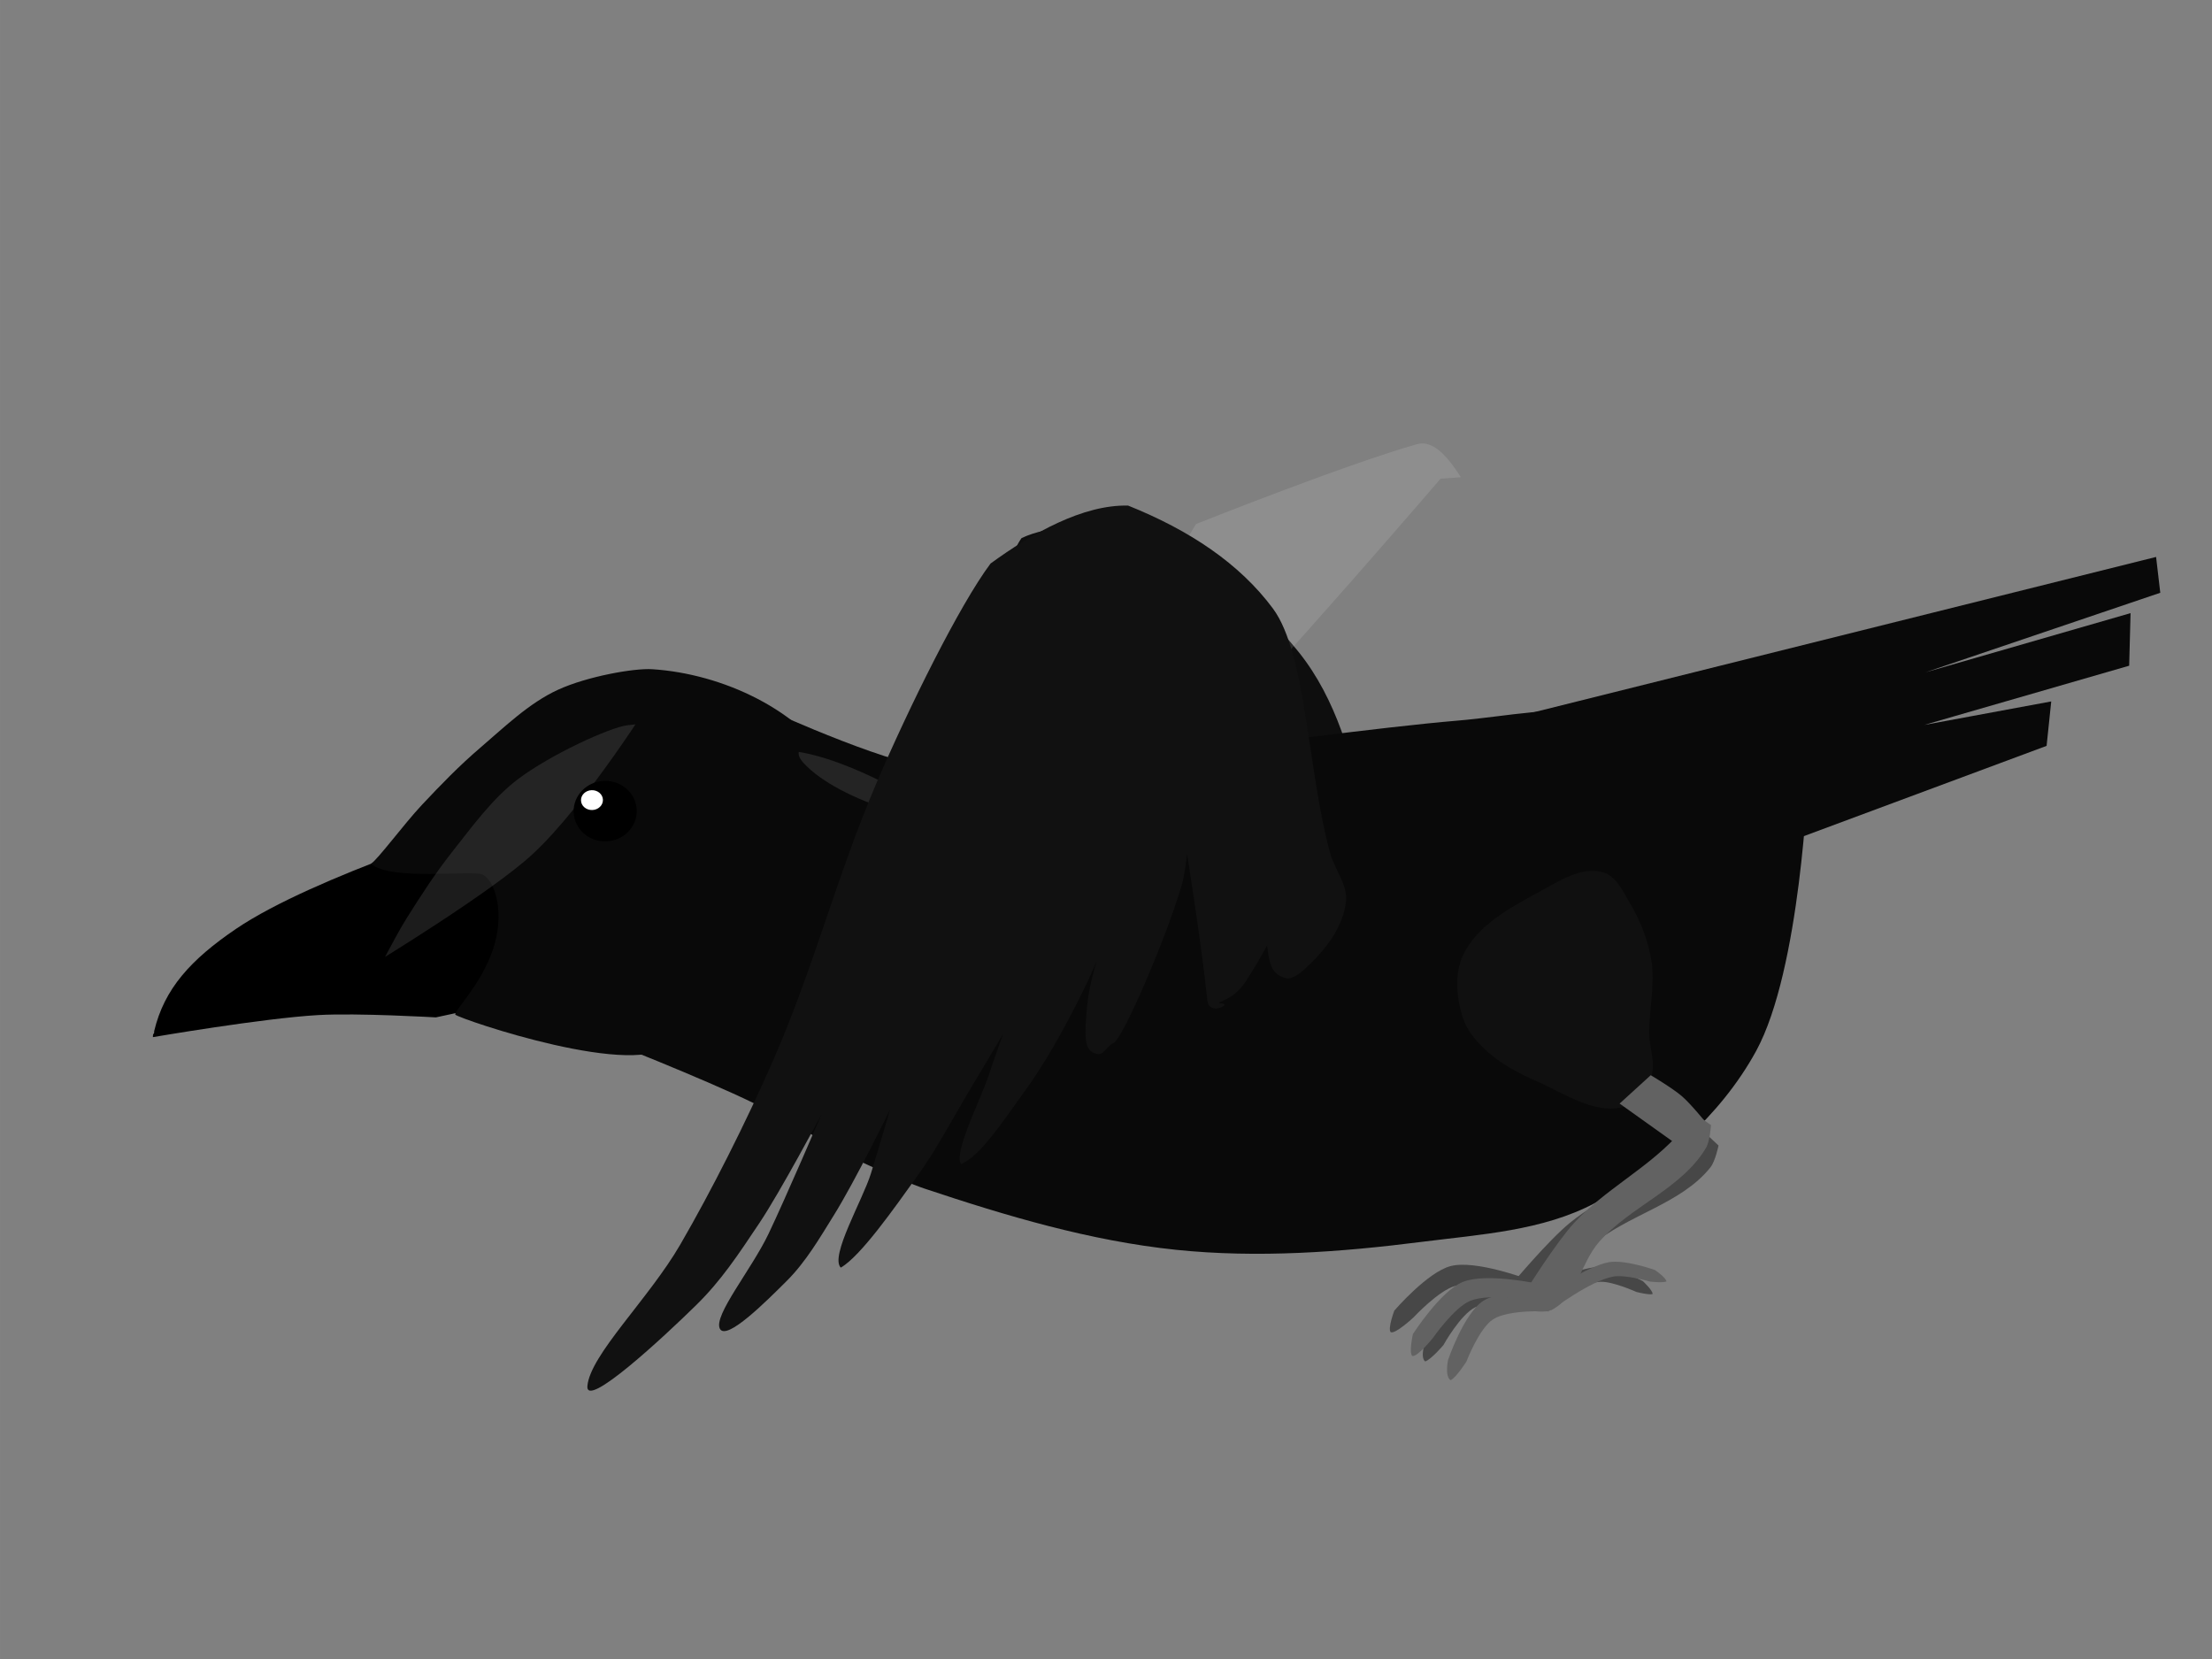 <?xml version="1.0" encoding="UTF-8" standalone="no"?>
<!-- Created with Inkscape (http://www.inkscape.org/) -->

<svg
   width="160"
   height="120"
   viewBox="0 0 42.333 31.75"
   version="1.1"
   id="svg1"
   inkscape:version="1.3.2 (091e20e, 2023-11-25, custom)"
   sodipodi:docname="bird-tst-diveplane-5-svg.svg"
   inkscape:export-filename="..\bird-tst-diveplane-4.png"
   inkscape:export-xdpi="96"
   inkscape:export-ydpi="96"
   xmlns:inkscape="http://www.inkscape.org/namespaces/inkscape"
   xmlns:sodipodi="http://sodipodi.sourceforge.net/DTD/sodipodi-0.dtd"
   xmlns="http://www.w3.org/2000/svg"
   xmlns:svg="http://www.w3.org/2000/svg">
  <rect x="0" y="0" width="42.333" height="31.75" fill="#808080" stroke="none"/>
  <sodipodi:namedview
     id="namedview1"
     pagecolor="#ffffff"
     bordercolor="#000000"
     borderopacity="0.25"
     inkscape:showpageshadow="2"
     inkscape:pageopacity="0.0"
     inkscape:pagecheckerboard="0"
     inkscape:deskcolor="#d1d1d1"
     inkscape:document-units="mm"
     inkscape:zoom="4"
     inkscape:cx="98.75"
     inkscape:cy="50.375"
     inkscape:window-width="1600"
     inkscape:window-height="877"
     inkscape:window-x="-8"
     inkscape:window-y="-8"
     inkscape:window-maximized="1"
     inkscape:current-layer="layer1"
     showguides="false" />
  <defs
     id="defs1">
    <clipPath
       clipPathUnits="userSpaceOnUse"
       id="clipPath39">
      <g
         id="g43"
         inkscape:label="body"
         style="display:inline;fill:#090909;fill-opacity:1"
         transform="rotate(-8.706,32.894,8.3)">
        <path
           style="fill:#090909;fill-opacity:1;stroke-width:0.257"
           d="m 10.637,12.735 c 0,0 1.93,0.832 2.858,1.323 0.636,0.337 1.852,1.111 1.852,1.111 0,0 2.752,-0.688 3.122,-0.953 0.37,-0.265 1.482,-2.328 1.482,-2.328 0,0 0.371,-1.423 0.431,-2.152 0.048,-0.586 -2.895,-1.467 -2.895,-1.467 0,0 -1.371,-1.396 -2.47,-1.656 C 13.877,6.345 13.693,6.386 13.693,6.386 Z"
           id="path40"
           sodipodi:nodetypes="cscscscscc" />
        <path
           style="fill:#090909;fill-opacity:1;stroke-width:0.269"
           d="M 28.386,7.126 40.663,4.48 40.721,5.168 36.183,6.544 40.14,5.539 40.081,6.544 36.125,7.55 38.568,7.179 38.452,8.026 27.571,11.677 Z"
           id="path41"
           sodipodi:nodetypes="ccccccccccc" />
        <path
           style="fill:#090909;fill-opacity:1;stroke-width:0.257"
           d="M 6.326,9.245 C 6.444,9.188 6.986,8.502 7.338,8.151 7.713,7.778 8.062,7.436 8.508,7.079 8.954,6.723 9.459,6.279 10.019,6.03 c 0.709,-0.316 1.922,-0.568 2.266,-0.534 1.334,0.129 2.359,1.068 3.009,2.239 0.33,0.594 0.162,1.393 -0.053,2.037 -0.26,0.78 -0.825,1.452 -1.429,2.011 C 13.284,12.272 12.652,12.675 11.953,12.848 10.993,13.087 7.813,12.189 7.736,12.104 7.723,12.022 8.36,11.623 8.608,10.961 8.855,10.3 8.71,9.662 8.457,9.522 8.275,9.422 6.699,9.594 6.326,9.245 Z"
           id="path42"
           sodipodi:nodetypes="cazassssccssc" />
        <path
           style="display:inline;fill:#090909;fill-opacity:1;stroke-width:0.257"
           d="m 15.268,15.123 c 0,0 0.953,0.495 1.455,0.681 1.545,0.572 3.13,1.1 4.763,1.323 1.556,0.212 3.147,0.148 4.71,0 1.126,-0.106 2.318,-0.137 3.334,-0.635 1.268,-0.622 2.457,-1.589 3.175,-2.805 0.905,-1.533 1.164,-5.212 1.164,-5.212 0,0 -1.202,-0.216 -1.773,-0.423 C 31.855,7.965 31.64,7.816 31.408,7.708 30.964,7.502 30.539,7.221 30.058,7.126 29.124,6.942 29.167,3.594 28.215,3.644 26.766,3.719 23.755,4.185 23.755,4.185 l -3.751,3.894 z"
           id="path43"
           sodipodi:nodetypes="cssssscssssccc" />
      </g>
    </clipPath>
  </defs>
  <g
     inkscape:label="Layer 1"
     inkscape:groupmode="layer"
     id="layer1"
     transform="rotate(-1.449,20.861,14.292)">
    <g
       id="g25"
       inkscape:label="beak"
       transform="rotate(-0.402,995.333,-89.867)"
       inkscape:transform-center-x="15.585247"
       inkscape:transform-center-y="1.647865">
      <path
         style="display:inline;fill:#000000;fill-opacity:1;stroke-width:0.344"
         d="m 2.048,12.427 c 0,0 2.119,-0.294 3.175,-0.32 0.754,-0.019 2.251,0.117 2.251,0.117 l 0.555,-0.101 0.526,-0.87 c 0,0 -0.482,0.008 -0.557,-4.09e-4 -1.256,-0.145 -2.634,-0.134 -3.913,0.181 -0.712,0.176 -1.836,0.662 -2.027,0.937 -0.007,0.01 -0.009,0.057 -0.009,0.057 z"
         id="path25"
         sodipodi:nodetypes="cscccsascc"
         inkscape:label="bot"
         inkscape:transform-center-x="2.1579965"
         inkscape:transform-center-y="1.3832806" />
      <path
         style="display:inline;fill:#000000;stroke-width:0.257"
         d="m 8.759,8.476 c 0,0 -3.53,0.967 -5.054,1.932 -0.883,0.559 -1.409,1.1 -1.628,1.906 -0.005,0.018 0.009,0.054 0.009,0.054 0,0 1.524,-0.56 2.417,-0.666 1.297,-0.155 4.224,-0.442 4.224,-0.442 L 9.007,10.784 9.286,9.843 Z"
         id="path1"
         sodipodi:nodetypes="csacscccc"
         inkscape:label="top" />
    </g>
    <g
       id="g17"
       inkscape:label="legR"
       inkscape:transform-center-x="-1.1354351"
       inkscape:transform-center-y="3.262017"
       transform="matrix(0.874,-0.159,0.159,0.874,0.678,13.193)"
       style="fill:#474747;fill-opacity:1">
      <g
         id="g3"
         inkscape:label="thighPartR">
        <path
           style="fill:#474747;fill-opacity:1;stroke-width:0.265"
           d="m 28.621,14.147 c 0.295,0.322 0.678,0.558 1.063,0.763 0.573,0.306 1.19,0.812 1.826,0.681 0.283,-0.058 0.509,-0.335 0.627,-0.6 0.126,-0.282 0.007,-0.618 0.027,-0.927 0.035,-0.529 0.211,-1.053 0.164,-1.581 -0.038,-0.424 -0.166,-0.845 -0.354,-1.227 -0.135,-0.274 -0.259,-0.63 -0.545,-0.736 -0.455,-0.168 -0.975,0.128 -1.417,0.327 -0.641,0.289 -1.37,0.615 -1.717,1.227 -0.22,0.389 -0.209,0.9 -0.109,1.336 0.064,0.278 0.244,0.526 0.436,0.736 z"
           id="path12"
           sodipodi:nodetypes="ssssssssssss" />
        <path
           style="fill:#474747;fill-opacity:1;stroke-width:0.265"
           d="m 32.13,14.957 c 0,0 0.446,0.31 0.636,0.501 0.184,0.185 0.482,0.617 0.482,0.617 v 0.385 l -0.559,0.116 -1.272,-1.06 z"
           id="path13"
           sodipodi:nodetypes="csccccc" />
      </g>
      <g
         id="g4"
         inkscape:label="legPartR"
         inkscape:transform-center-x="1.8702627"
         inkscape:transform-center-y="2.6540613"
         transform="rotate(-15.707,33.016,16.318)">
        <path
           style="fill:#474747;fill-opacity:1;stroke-width:0.265"
           d="m 33.426,16.19 0.151,0.426 c 0,0 -0.218,0.268 -0.37,0.336 -0.934,0.416 -2.057,0.079 -3.053,0.313 -0.594,0.139 -1.091,0.7 -1.692,0.595 -0.148,-0.026 -0.368,-0.245 -0.368,-0.245 l 0.196,-0.421 c 0,0 1.094,-0.455 1.671,-0.576 0.929,-0.194 1.906,-0.045 2.837,-0.228 0.216,-0.042 0.628,-0.2 0.628,-0.2 z"
           id="path14"
           sodipodi:nodetypes="ccsssccssc"
           inkscape:transform-center-x="1.5229053"
           inkscape:transform-center-y="1.1990311" />
        <path
           style="fill:#474747;fill-opacity:1;stroke-width:0.304"
           d="m 28.674,17.579 c 0,0 -0.792,-0.706 -1.284,-0.732 -0.494,-0.026 -1.359,0.595 -1.359,0.595 0,0 -0.267,0.245 -0.208,0.386 0.127,0.026 0.51,-0.13 0.51,-0.13 0,0 0.638,-0.423 0.996,-0.407 0.402,0.018 1.073,0.557 1.073,0.557 z"
           id="path15"
           sodipodi:nodetypes="cscccscc"
           inkscape:transform-center-x="4.1392626"
           inkscape:transform-center-y="3.16312" />
        <path
           style="fill:#474747;fill-opacity:1;stroke-width:0.316"
           d="m 28.585,17.259 c 0,0 -0.786,-0.874 -1.325,-1 -0.503,-0.117 -1.521,0.291 -1.521,0.291 0,0 -0.308,0.276 -0.284,0.376 0.066,0.09 0.589,-0.057 0.589,-0.057 0,0 0.746,-0.267 1.112,-0.184 0.441,0.101 1.111,0.781 1.111,0.781 z"
           id="path16"
           inkscape:transform-center-x="4.5526801"
           inkscape:transform-center-y="2.6964494"
           sodipodi:nodetypes="cscccscc" />
        <path
           style="fill:#474747;fill-opacity:1;stroke-width:0.317"
           d="m 28.689,17.53 c 0,0 0.959,0.013 1.38,0.211 0.324,0.152 0.714,0.716 0.714,0.716 0,0 0.099,0.275 0.058,0.342 -0.073,-0.006 -0.29,-0.201 -0.29,-0.201 0,0 -0.342,-0.435 -0.583,-0.549 -0.457,-0.214 -1.503,-0.185 -1.503,-0.185 z"
           id="path17"
           sodipodi:nodetypes="cscccscc"
           inkscape:transform-center-x="1.9602653"
           inkscape:transform-center-y="2.4875239" />
      </g>
    </g>
    <g
       id="g34"
       inkscape:label="wingR"
       transform="matrix(0.866,-0.163,0.108,1.139,2.586,10.777)"
       style="display:none;fill:#070707;fill-opacity:1"
       inkscape:transform-center-x="-4.4525575"
       inkscape:transform-center-y="-3.8490243">
      <path
         style="fill:#070707;fill-opacity:1;stroke-width:0.258"
         d="M 19.144,9.3 20.358,6.759 21.522,5.108 23.639,4.415 c 0,0 2.41,-0.557 3.598,-0.906 1.123,-0.329 2.198,-0.836 3.333,-1.119 0.617,-0.154 1.46,-0.471 1.878,-0.312 0.127,0.048 -0.069,0.29 -0.166,0.388 -0.375,0.379 -0.933,0.429 -1.447,0.616 -0.799,0.29 -1.632,0.467 -2.434,0.746 -0.875,0.304 -2.592,1.012 -2.592,1.012 L 22.898,5.854 22.316,6.812 21.424,8.059 c 0,0 -1.019,1.086 -1.529,1.263 -0.253,0.088 -0.75,-0.021 -0.75,-0.021 z"
         id="path28"
         sodipodi:nodetypes="ccccsasassccccsc" />
      <path
         style="fill:#070707;fill-opacity:1;stroke-width:0.265"
         d="M 18.753,9.104 C 18.292,7.884 20.736,4.535 20.736,4.535 c 0,0 0.13,-0.199 0.217,-0.274 0.155,-0.132 0.344,-0.216 0.53,-0.295 1.473,-0.628 3.073,-0.83 4.578,-1.4 7.627,-2.888 12.677,-3.124 -1.366,1.655 -0.618,0.21 -1.241,0.405 -1.854,0.631 -0.459,0.17 -0.971,0.243 -1.363,0.545 -0.568,0.438 -1.308,1.744 -1.308,1.744 l -0.872,2.181 c 0,0 -0.473,-0.028 -0.545,-0.218 z"
         id="path29"
         sodipodi:nodetypes="scssssssccs" />
      <path
         style="display:inline;fill:#070707;fill-opacity:1;stroke-width:0.256"
         d="m 22.001,6.452 6.03,-1.656 2.74,-0.898 1.476,-0.475 c 0,0 0.225,-0.254 0.158,-0.37 -0.146,-0.253 -0.843,-0.053 -0.843,-0.053 l -9.184,2.746 z"
         id="path30"
         sodipodi:nodetypes="ccccsccc" />
      <path
         style="display:inline;fill:#070707;fill-opacity:1;stroke-width:0.265"
         d="m 22.024,6.923 2.344,-0.491 2.603,-0.597 c 0,0 1.281,-0.286 1.979,-0.434 0.559,-0.118 1.306,-0.338 1.637,-0.524 0.331,-0.186 0.299,-0.18 0.42,-0.361 0.133,-0.199 -1.497,0.104 -2.238,0.221 -0.509,0.081 -0.957,0.249 -1.511,0.331 -0.888,0.132 -2.671,0.327 -2.671,0.327 l -2.29,0.654 z"
         id="path31"
         sodipodi:nodetypes="cccscsasccc" />
      <path
         style="fill:#070707;fill-opacity:1;stroke-width:0.214"
         d="m 21.28,7.335 c 0,0 2.709,-0.521 2.874,-0.507 0.165,0.013 1.798,0.228 2.182,-0.34 0.078,-0.115 -0.023,-0.315 -0.135,-0.387 -0.587,-0.378 -2.051,0.257 -2.051,0.257 l -2.197,0.01 z"
         id="path32"
         inkscape:transform-center-x="-2.729372"
         inkscape:transform-center-y="-0.28121565"
         sodipodi:nodetypes="csssccc" />
      <path
         style="fill:#070707;fill-opacity:1;stroke-width:0.234"
         d="m 21.116,7.885 c 0,0 1.962,-0.146 2.949,-0.228 0.389,-0.032 0.64,-0.034 0.921,-0.17 0.157,-0.076 0.282,-0.293 0.178,-0.383 C 24.906,6.882 23.499,6.641 23.499,6.641 l -0.92,0.426 -1.04,0.195 z"
         id="path33"
         inkscape:transform-center-x="-2.0796109"
         inkscape:transform-center-y="0.043157894"
         sodipodi:nodetypes="cssscccc" />
      <path
         style="fill:#070707;fill-opacity:1;stroke-width:0.248"
         d="m 20.641,8.474 1.337,-0.154 c 0,0 1.151,0.189 1.633,-0.078 0.147,-0.081 0.367,-0.258 0.3,-0.418 C 23.774,7.496 23.329,7.782 22.89,7.723 22.45,7.664 20.779,7.856 20.779,7.856 Z"
         id="path34"
         sodipodi:nodetypes="ccssscc" />
    </g>
    <path
       style="fill:#0e0e0e;fill-opacity:1;stroke-width:0.29"
       d="m 26.086,15.745 c -0.215,-1.089 -0.483,-2.235 -1.183,-3.159 -0.766,-1.01 -1.868,-1.967 -3.122,-2.37 -0.675,-0.217 -1.61,-0.182 -2.129,0.05 -0.331,0.438 -0.653,1.698 -0.888,2.573 -0.298,1.113 -0.345,2.281 -0.658,3.391 -0.203,0.721 -0.494,1.504 -0.788,2.111 -0.294,0.607 -0.986,1.117 -0.928,1.534 0.045,0.318 0.975,-0.333 1.36,-0.632 0.292,-0.227 0.459,-0.502 0.674,-0.846 0.215,-0.344 0.576,-1.222 0.576,-1.222 0,0 -0.265,0.994 -0.405,1.41 -0.14,0.417 -0.563,0.883 -0.419,1.091 0.138,0.201 0.607,-0.177 0.837,-0.361 0.228,-0.181 0.354,-0.447 0.49,-0.693 0.213,-0.385 0.5,-1.211 0.5,-1.211 0,0 -0.043,0.47 -0.081,0.797 -0.037,0.326 -0.349,0.957 -0.147,1.161 0.26,-0.068 0.61,-0.591 0.83,-0.9 0.22,-0.309 0.325,-0.591 0.497,-0.931 0.171,-0.34 0.34,-0.666 0.34,-0.666 0,0 -0.048,0.251 -0.085,0.519 -0.037,0.267 -0.278,0.908 -0.124,1.088 0.26,-0.031 0.466,-0.38 0.688,-0.687 0.222,-0.308 0.4,-0.676 0.575,-1.169 0.175,-0.492 0.169,-0.8 0.169,-0.8 0,0 -0.125,0.589 -0.068,1.019 0.057,0.43 0.098,0.599 0.257,0.698 0.159,0.099 0.125,-0.019 0.26,-0.055 0.123,-0.033 0.373,-0.364 0.48,-0.588 0.263,-0.553 0.354,-1.784 0.354,-1.784 0,0 -0.405,1.405 -0.185,2.079 0.076,0.233 0.221,0.565 0.49,0.588 0.294,0.024 0.485,-0.317 0.621,-0.547 0.33,-0.56 0.524,-1.249 0.384,-1.881 -0.057,-0.257 -0.473,-0.67 -0.473,-0.67 0,0 0.106,1.546 0.244,1.99 0.139,0.444 0.206,0.573 0.441,0.693 0.067,0.035 0.165,0.006 0.226,-0.034 0.25,-0.166 0.348,-0.476 0.415,-0.75 0.067,-0.271 0.031,-0.562 -0.024,-0.838 z"
       id="path59"
       sodipodi:nodetypes="aascsazsazczsaacsczzczcszczzsacsassccsaaaa"
       inkscape:label="wingR3"
       inkscape:transform-center-x="3.9426877"
       inkscape:transform-center-y="-0.56718943" />
    <g
       id="g54"
       inkscape:label="wingR2"
       transform="matrix(0.882,-0.091,-0.03,1.109,3.876,10.03)"
       style="display:none;opacity:1;fill:#070707;fill-opacity:1"
       inkscape:transform-center-x="-5.4406444"
       inkscape:transform-center-y="-4.983342">
      <path
         style="fill:#070707;fill-opacity:1;stroke-width:0.317"
         d="m 18.898,9.049 c 0,0 -0.019,0.327 0.185,0.331 0.65,0.01 1.734,-0.477 2.012,-0.679 0.278,-0.202 1.748,-1.004 2.053,-1.324 0.023,-0.025 0.229,-0.075 0.229,-0.075 0.182,0.164 0.671,0.575 0.927,0.826 0.255,0.25 0.295,0.45 0.542,0.608 0.035,0.022 0.086,0.054 0.123,0.042 0.288,-0.094 0.219,-0.458 0.227,-0.708 0.01,-0.315 -0.115,-0.641 -0.225,-0.959 C 24.852,6.767 24.705,6.424 24.505,6.095 24.331,5.808 24.181,5.532 23.871,5.266 23.654,5.081 23.466,4.854 23.18,4.736 22.816,4.586 22.342,4.457 22.002,4.565 21.385,4.76 21.031,5.861 21.031,5.861 Z"
         id="path50"
         sodipodi:nodetypes="cscsszaaaaassscc" />
      <path
         style="display:none;fill:#070707;fill-opacity:1;stroke-width:0.258"
         d="M 19.144,9.3 20.358,6.759 21.522,5.108 23.639,4.415 c 0,0 2.41,-0.557 3.598,-0.906 1.123,-0.329 2.198,-0.836 3.333,-1.119 0.617,-0.154 1.46,-0.471 1.878,-0.312 0.127,0.048 -0.069,0.29 -0.166,0.388 -0.375,0.379 -0.933,0.429 -1.447,0.616 -0.799,0.29 -1.632,0.467 -2.434,0.746 -0.875,0.304 -2.592,1.012 -2.592,1.012 L 22.898,5.854 22.316,6.812 21.424,8.059 c 0,0 -1.019,1.086 -1.529,1.263 -0.253,0.088 -0.75,-0.021 -0.75,-0.021 z"
         id="path51"
         sodipodi:nodetypes="ccccsasassccccsc" />
      <path
         style="display:inline;fill:#070707;fill-opacity:1;stroke-width:0.202"
         d="m 18.701,9.133 c -0.197,-0.939 1.116,-2.661 1.886,-3.931 0.099,-0.163 0.224,-0.315 0.348,-0.468 0.273,-0.337 0.461,-0.747 0.868,-0.986 0.276,-0.163 0.534,-0.259 0.97,-0.249 0.446,0.01 1.508,0.46 1.945,0.952 1.086,1.219 1.689,3.955 1.234,4.44 -0.337,0.359 -1.243,-2.921 -2.608,-3.917 -0.262,-0.191 -0.799,-0.372 -0.993,-0.338 -0.105,0.074 -0.714,0.992 -0.714,0.992 0,0 -0.824,1.308 -1.21,1.856 -0.386,0.549 -1.344,1.789 -1.344,1.789 0,0 -0.351,0.006 -0.381,-0.14 z"
         id="path52"
         sodipodi:nodetypes="ssaasasaccscs"
         inkscape:transform-center-x="-2.7427444"
         inkscape:transform-center-y="-3.4000569" />
      <path
         style="display:inline;fill:#070707;fill-opacity:1;stroke-width:0.225"
         d="M 18.743,8.916 C 18.505,7.896 19.997,6.146 20.87,4.842 20.981,4.675 21.124,4.52 21.265,4.366 21.575,4.025 21.786,3.599 22.252,3.372 22.568,3.218 22.863,3.133 23.366,3.175 c 0.513,0.043 1.74,0.601 2.249,1.159 1.262,1.383 1.987,4.357 1.468,4.844 C 26.698,9.539 25.62,5.961 24.039,4.796 23.735,4.572 23.115,4.34 22.892,4.362 c -0.12,0.072 -0.811,1.011 -0.811,1.011 0,0 -0.933,1.341 -1.371,1.901 -0.438,0.56 -1.527,1.819 -1.527,1.819 0,0 -0.403,-0.018 -0.44,-0.177 z"
         id="path53"
         sodipodi:nodetypes="ssaasasaccscs"
         inkscape:transform-center-x="-3.0229399"
         inkscape:transform-center-y="-3.5144861" />
      <path
         style="display:inline;fill:#070707;fill-opacity:1;stroke-width:0.265"
         d="M 18.753,9.104 C 18.292,7.884 19.715,5.823 20.496,4.283 20.596,4.086 20.735,3.904 20.871,3.722 21.171,3.321 21.341,2.817 21.843,2.554 22.183,2.375 22.512,2.279 23.105,2.338 c 0.606,0.06 2.137,0.745 2.831,1.418 1.722,1.669 3.105,5.225 2.588,5.797 C 28.142,9.977 26.238,5.695 24.183,4.28 23.788,4.009 23.024,3.722 22.768,3.745 22.64,3.829 22.005,4.936 22.005,4.936 c 0,0 -0.845,1.583 -1.255,2.243 -0.41,0.66 -1.452,2.143 -1.452,2.143 0,0 -0.473,-0.028 -0.545,-0.218 z"
         id="path54"
         sodipodi:nodetypes="ssaasasaccscs" />
    </g>
    <g
       id="g18"
       inkscape:label="body"
       style="display:inline;fill:#090909;fill-opacity:1"
       transform="rotate(-0.402,995.333,-89.867)"
       inkscape:transform-center-x="-2.0656873"
       inkscape:transform-center-y="1.3190739">
      <path
         style="fill:#090909;fill-opacity:1;stroke-width:0.257"
         d="m 10.637,12.735 c 0,0 1.93,0.832 2.858,1.323 0.636,0.337 1.852,1.111 1.852,1.111 0,0 2.752,-0.688 3.122,-0.953 0.37,-0.265 1.482,-2.328 1.482,-2.328 L 20.427,9.878 20.321,7.973 c 0,0 -2.281,0.014 -3.381,-0.246 -1.14,-0.269 -3.247,-1.341 -3.247,-1.341 z"
         id="path3"
         sodipodi:nodetypes="cscscccscc" />
      <path
         style="fill:#090909;fill-opacity:1;stroke-width:0.269"
         d="M 28.386,7.126 40.663,4.48 40.721,5.168 36.183,6.544 40.14,5.539 40.081,6.544 36.125,7.55 38.568,7.179 38.452,8.026 27.571,11.677 Z"
         id="path5" />
      <path
         style="fill:#090909;fill-opacity:1;stroke-width:0.257"
         d="M 6.326,9.245 C 6.444,9.188 6.986,8.502 7.338,8.151 7.713,7.778 8.062,7.436 8.508,7.079 8.954,6.723 9.453,6.265 10.019,6.03 c 0.566,-0.236 1.465,-0.366 1.809,-0.332 1.334,0.129 2.816,0.866 3.466,2.037 0.33,0.594 0.162,1.393 -0.053,2.037 -0.26,0.78 -0.825,1.452 -1.429,2.011 C 13.284,12.272 12.652,12.675 11.953,12.848 11.387,13.578 7.923,12.268 7.846,12.183 7.833,12.102 8.36,11.623 8.608,10.961 8.855,10.3 8.71,9.662 8.457,9.522 8.275,9.422 6.699,9.594 6.326,9.245 Z"
         id="path2"
         sodipodi:nodetypes="cazassssccssc" />
      <path
         style="display:inline;fill:#090909;fill-opacity:1;stroke-width:0.257"
         d="m 15.268,15.123 c 0,0 0.953,0.495 1.455,0.681 1.545,0.572 3.13,1.1 4.763,1.323 1.556,0.212 3.147,0.148 4.71,0 1.126,-0.106 2.318,-0.137 3.334,-0.635 1.268,-0.622 2.457,-1.589 3.175,-2.805 0.905,-1.533 1.164,-5.212 1.164,-5.212 0,0 -1.202,-0.216 -1.773,-0.423 -0.241,-0.088 -0.455,-0.236 -0.688,-0.344 -0.444,-0.207 -0.869,-0.487 -1.349,-0.582 -0.935,-0.184 -1.906,0.004 -2.858,0.053 -1.45,0.075 -4.339,0.37 -4.339,0.37 l -2.858,0.529 z"
         id="path4"
         sodipodi:nodetypes="cssssscssssccc" />
    </g>
    <g
       id="g11"
       inkscape:label="legL"
       inkscape:transform-center-x="-0.31476625"
       inkscape:transform-center-y="3.3340737"
       transform="matrix(0.816,-0.352,0.352,0.816,0.846,18.887)"
       style="display:inline">
      <g
         id="g1"
         inkscape:label="thighPartL"
         inkscape:transform-center-x="-2.0881025"
         inkscape:transform-center-y="0.91004361"
         transform="rotate(15.599,29.38,11.392)">
        <path
           style="fill:#101010;fill-opacity:1;stroke-width:0.265"
           d="m 28.396,14.03 c 0.266,0.346 0.628,0.614 0.994,0.851 0.545,0.354 1.116,0.911 1.761,0.835 0.287,-0.034 0.536,-0.291 0.676,-0.544 0.149,-0.271 0.06,-0.616 0.106,-0.921 0.08,-0.524 0.3,-1.031 0.298,-1.561 -0.002,-0.426 -0.093,-0.856 -0.248,-1.252 -0.111,-0.284 -0.204,-0.65 -0.48,-0.78 -0.439,-0.206 -0.983,0.044 -1.44,0.205 -0.664,0.233 -1.418,0.495 -1.816,1.075 -0.253,0.368 -0.286,0.879 -0.223,1.321 0.04,0.282 0.198,0.545 0.372,0.771 z"
           id="path6"
           sodipodi:nodetypes="ssssssssssss"
           inkscape:transform-center-x="-1.644676"
           inkscape:transform-center-y="0.34274208" />
        <path
           style="fill:#626262;fill-opacity:1;stroke-width:0.265"
           d="m 31.823,15.137 c 0,0 0.417,0.347 0.591,0.554 0.168,0.2 0.427,0.656 0.427,0.656 l -0.033,0.384 -0.567,0.067 -1.177,-1.165 z"
           id="path7"
           sodipodi:nodetypes="csccccc"
           inkscape:transform-center-x="-4.5138633"
           inkscape:transform-center-y="0.64939044" />
      </g>
      <g
         id="g2"
         inkscape:label="legPartL"
         inkscape:transform-center-x="1.415509"
         inkscape:transform-center-y="2.953189"
         transform="rotate(-12.8,34.025,23.236)">
        <path
           style="fill:#626262;fill-opacity:1;stroke-width:0.265"
           d="m 32.725,16.325 0.136,0.431 c 0,0 -0.228,0.26 -0.382,0.322 -0.949,0.382 -2.058,0.005 -3.062,0.202 -0.599,0.118 -1.115,0.66 -1.713,0.534 -0.147,-0.031 -0.359,-0.259 -0.359,-0.259 l 0.211,-0.413 c 0,0 1.11,-0.415 1.69,-0.515 0.935,-0.16 1.906,0.024 2.843,-0.125 0.217,-0.035 0.635,-0.177 0.635,-0.177 z"
           id="path8"
           sodipodi:nodetypes="ccsssccssc"
           inkscape:transform-center-x="1.0899195"
           inkscape:transform-center-y="1.7153149" />
        <path
           style="fill:#626262;fill-opacity:1;stroke-width:0.304"
           d="m 27.925,17.542 c 0,0 -0.766,-0.734 -1.257,-0.777 -0.493,-0.044 -1.38,0.546 -1.38,0.546 0,0 -0.276,0.235 -0.222,0.379 0.126,0.031 0.515,-0.111 0.515,-0.111 0,0 0.653,-0.4 1.01,-0.37 0.401,0.033 1.052,0.595 1.052,0.595 z"
           id="path9"
           sodipodi:nodetypes="cscccscc"
           inkscape:transform-center-x="2.9080507"
           inkscape:transform-center-y="4.4400712" />
        <path
           style="fill:#626262;fill-opacity:1;stroke-width:0.316"
           d="m 27.848,17.219 c 0,0 -0.754,-0.902 -1.288,-1.047 -0.498,-0.135 -1.531,0.235 -1.531,0.235 0,0 -0.318,0.265 -0.298,0.365 0.063,0.092 0.591,-0.036 0.591,-0.036 0,0 0.755,-0.24 1.118,-0.144 0.438,0.117 1.082,0.821 1.082,0.821 z"
           id="path10"
           inkscape:transform-center-x="3.4606482"
           inkscape:transform-center-y="4.1724195"
           sodipodi:nodetypes="cscccscc" />
        <path
           style="fill:#626262;fill-opacity:1;stroke-width:0.317"
           d="m 27.942,17.493 c 0,0 0.958,0.048 1.371,0.26 0.318,0.164 0.688,0.742 0.688,0.742 0,0 0.089,0.279 0.046,0.343 -0.073,-0.009 -0.282,-0.211 -0.282,-0.211 0,0 -0.326,-0.448 -0.563,-0.57 -0.449,-0.231 -1.496,-0.239 -1.496,-0.239 z"
           id="path11"
           sodipodi:nodetypes="cscccscc"
           inkscape:transform-center-x="1.0375601"
           inkscape:transform-center-y="3.1580195" />
      </g>
    </g>
    <path
       style="fill:#ffffff;fill-opacity:0.113;stroke-width:0.265"
       d="m 6.969,12.816 c 0,0 2.314,-1.183 3.145,-1.848 1.111,-0.888 2.561,-2.876 2.561,-2.876 l 3.414,1.123 c 0,0 -1.056,-0.072 -0.68,0.404 0.612,0.773 2.439,1.484 3.807,1.544 1.253,0.055 2.465,-0.101 3.597,-1.101 1.778,-1.57 5.156,-4.963 5.156,-4.963 l 3.181,0 1.263,-3.882 -25.631,4.771 z"
       id="path35"
       clip-path="url(#clipPath39)"
       sodipodi:nodetypes="csccsasccccc"
       inkscape:label="birdLight"
       transform="rotate(-2.81,114.161,12.781)"
       inkscape:transform-center-x="2.5349744"
       inkscape:transform-center-y="-3.8109588"
       sodipodi:insensitive="true" />
    <g
       id="g24"
       inkscape:label="wingL"
       transform="matrix(0.804,-0.173,0.064,1.106,4.359,11.494)"
       style="display:none;opacity:0.5;fill:#111111;fill-opacity:1"
       inkscape:transform-center-x="-4.8381796"
       inkscape:transform-center-y="-5.257145"
       sodipodi:insensitive="true">
      <path
         style="fill:#111111;fill-opacity:1;stroke-width:0.258"
         d="M 19.144,9.3 20.358,6.759 21.522,5.108 23.639,4.415 c 0,0 2.41,-0.557 3.598,-0.906 1.123,-0.329 2.198,-0.836 3.333,-1.119 0.617,-0.154 1.46,-0.471 1.878,-0.312 0.127,0.048 -0.069,0.29 -0.166,0.388 -0.375,0.379 -0.933,0.429 -1.447,0.616 -0.799,0.29 -1.632,0.467 -2.434,0.746 -0.875,0.304 -2.592,1.012 -2.592,1.012 L 22.898,5.854 22.316,6.812 21.424,8.059 c 0,0 -1.019,1.086 -1.529,1.263 -0.253,0.088 -0.75,-0.021 -0.75,-0.021 z"
         id="path19"
         sodipodi:nodetypes="ccccsasassccccsc" />
      <path
         style="fill:#111111;fill-opacity:1;stroke-width:0.265"
         d="M 18.753,9.104 C 18.292,7.884 20.736,4.535 20.736,4.535 c 0,0 0.13,-0.199 0.217,-0.274 0.155,-0.132 0.344,-0.216 0.53,-0.295 1.473,-0.628 3.073,-0.83 4.578,-1.4 7.627,-2.888 12.677,-3.124 -1.366,1.655 -0.618,0.21 -1.241,0.405 -1.854,0.631 -0.459,0.17 -0.971,0.243 -1.363,0.545 -0.568,0.438 -1.308,1.744 -1.308,1.744 l -0.872,2.181 c 0,0 -0.473,-0.028 -0.545,-0.218 z"
         id="path18"
         sodipodi:nodetypes="scssssssccs" />
      <path
         style="display:inline;fill:#111111;fill-opacity:1;stroke-width:0.256"
         d="m 22.001,6.452 6.03,-1.656 2.74,-0.898 1.476,-0.475 c 0,0 0.225,-0.254 0.158,-0.37 -0.146,-0.253 -0.843,-0.053 -0.843,-0.053 l -9.184,2.746 z"
         id="path20"
         sodipodi:nodetypes="ccccsccc" />
      <path
         style="display:inline;fill:#111111;fill-opacity:1;stroke-width:0.265"
         d="m 22.024,6.923 2.344,-0.491 2.603,-0.597 c 0,0 1.281,-0.286 1.979,-0.434 0.559,-0.118 1.306,-0.338 1.637,-0.524 0.331,-0.186 0.299,-0.18 0.42,-0.361 0.133,-0.199 -1.497,0.104 -2.238,0.221 -0.509,0.081 -0.957,0.249 -1.511,0.331 -0.888,0.132 -2.671,0.327 -2.671,0.327 l -2.29,0.654 z"
         id="path21"
         sodipodi:nodetypes="cccscsasccc" />
      <path
         style="fill:#111111;fill-opacity:1;stroke-width:0.214"
         d="m 21.28,7.335 c 0,0 2.709,-0.521 2.874,-0.507 0.165,0.013 1.798,0.228 2.182,-0.34 0.078,-0.115 -0.023,-0.315 -0.135,-0.387 -0.587,-0.378 -2.051,0.257 -2.051,0.257 l -2.197,0.01 z"
         id="path22"
         inkscape:transform-center-x="-2.729372"
         inkscape:transform-center-y="-0.28121565"
         sodipodi:nodetypes="csssccc" />
      <path
         style="fill:#111111;fill-opacity:1;stroke-width:0.234"
         d="m 21.116,7.885 c 0,0 1.962,-0.146 2.949,-0.228 0.389,-0.032 0.64,-0.034 0.921,-0.17 0.157,-0.076 0.282,-0.293 0.178,-0.383 C 24.906,6.882 23.499,6.641 23.499,6.641 l -0.92,0.426 -1.04,0.195 z"
         id="path23"
         inkscape:transform-center-x="-2.0796109"
         inkscape:transform-center-y="0.043157894"
         sodipodi:nodetypes="cssscccc" />
      <path
         style="fill:#111111;fill-opacity:1;stroke-width:0.248"
         d="m 20.641,8.474 1.337,-0.154 c 0,0 1.151,0.189 1.633,-0.078 0.147,-0.081 0.367,-0.258 0.3,-0.418 C 23.774,7.496 23.329,7.782 22.89,7.723 22.45,7.664 20.779,7.856 20.779,7.856 Z"
         id="path24"
         sodipodi:nodetypes="ccssscc" />
    </g>
    <ellipse
       style="fill:#000000;fill-opacity:1;stroke-width:0.265"
       id="path26"
       cx="11.446"
       cy="15.369"
       rx="0.604"
       ry="0.579"
       transform="rotate(-0.402)"
       inkscape:transform-center-x="10.612158"
       inkscape:transform-center-y="-0.75838844" />
    <ellipse
       style="fill:#ffffff;fill-opacity:1;stroke-width:0.265"
       id="path27"
       cx="11.2"
       cy="15.15"
       rx="0.21"
       ry="0.19"
       transform="rotate(-0.402)"
       inkscape:transform-center-x="10.859443"
       inkscape:transform-center-y="-0.97597714" />
    <g
       id="g46"
       inkscape:label="wingL2"
       transform="matrix(0.816,-0.098,-0.038,1.108,5.158,10.181)"
       style="display:none;opacity:1;fill:#111111;fill-opacity:1"
       inkscape:transform-center-x="-5.0441035"
       inkscape:transform-center-y="-5.00236">
      <path
         style="fill:#111111;fill-opacity:1;stroke-width:0.317"
         d="m 18.898,9.049 c 0,0 -0.019,0.327 0.185,0.331 0.65,0.01 1.734,-0.477 2.012,-0.679 0.278,-0.202 1.748,-1.004 2.053,-1.324 0.023,-0.025 0.229,-0.075 0.229,-0.075 0.182,0.164 0.671,0.575 0.927,0.826 0.255,0.25 0.295,0.45 0.542,0.608 0.035,0.022 0.086,0.054 0.123,0.042 0.288,-0.094 0.219,-0.458 0.227,-0.708 0.01,-0.315 -0.115,-0.641 -0.225,-0.959 C 24.852,6.767 24.705,6.424 24.505,6.095 24.331,5.808 24.181,5.532 23.871,5.266 23.654,5.081 23.466,4.854 23.18,4.736 22.816,4.586 22.342,4.457 22.002,4.565 21.385,4.76 21.031,5.861 21.031,5.861 Z"
         id="path49"
         sodipodi:nodetypes="cscsszaaaaassscc" />
      <path
         style="display:none;fill:#111111;fill-opacity:1;stroke-width:0.258"
         d="M 19.144,9.3 20.358,6.759 21.522,5.108 23.639,4.415 c 0,0 2.41,-0.557 3.598,-0.906 1.123,-0.329 2.198,-0.836 3.333,-1.119 0.617,-0.154 1.46,-0.471 1.878,-0.312 0.127,0.048 -0.069,0.29 -0.166,0.388 -0.375,0.379 -0.933,0.429 -1.447,0.616 -0.799,0.29 -1.632,0.467 -2.434,0.746 -0.875,0.304 -2.592,1.012 -2.592,1.012 L 22.898,5.854 22.316,6.812 21.424,8.059 c 0,0 -1.019,1.086 -1.529,1.263 -0.253,0.088 -0.75,-0.021 -0.75,-0.021 z"
         id="path36"
         sodipodi:nodetypes="ccccsasassccccsc" />
      <path
         style="display:inline;fill:#111111;fill-opacity:1;stroke-width:0.202"
         d="m 18.701,9.133 c -0.197,-0.939 1.116,-2.661 1.886,-3.931 0.099,-0.163 0.224,-0.315 0.348,-0.468 0.273,-0.337 0.461,-0.747 0.868,-0.986 0.276,-0.163 0.534,-0.259 0.97,-0.249 0.446,0.01 1.508,0.46 1.945,0.952 1.086,1.219 1.689,3.955 1.234,4.44 -0.337,0.359 -1.243,-2.921 -2.608,-3.917 -0.262,-0.191 -0.799,-0.372 -0.993,-0.338 -0.105,0.074 -0.714,0.992 -0.714,0.992 0,0 -0.824,1.308 -1.21,1.856 -0.386,0.549 -1.344,1.789 -1.344,1.789 0,0 -0.351,0.006 -0.381,-0.14 z"
         id="path48"
         sodipodi:nodetypes="ssaasasaccscs"
         inkscape:transform-center-x="-2.7427444"
         inkscape:transform-center-y="-3.4000569" />
      <path
         style="display:inline;fill:#111111;fill-opacity:1;stroke-width:0.225"
         d="M 18.743,8.916 C 18.505,7.896 19.997,6.146 20.87,4.842 20.981,4.675 21.124,4.52 21.265,4.366 21.575,4.025 21.786,3.599 22.252,3.372 22.568,3.218 22.863,3.133 23.366,3.175 c 0.513,0.043 1.74,0.601 2.249,1.159 1.262,1.383 1.987,4.357 1.468,4.844 C 26.698,9.539 25.62,5.961 24.039,4.796 23.735,4.572 23.115,4.34 22.892,4.362 c -0.12,0.072 -0.811,1.011 -0.811,1.011 0,0 -0.933,1.341 -1.371,1.901 -0.438,0.56 -1.527,1.819 -1.527,1.819 0,0 -0.403,-0.018 -0.44,-0.177 z"
         id="path47"
         sodipodi:nodetypes="ssaasasaccscs"
         inkscape:transform-center-x="-3.0229399"
         inkscape:transform-center-y="-3.5144861" />
      <path
         style="display:inline;fill:#111111;fill-opacity:1;stroke-width:0.265"
         d="M 18.753,9.104 C 18.292,7.884 19.715,5.823 20.496,4.283 20.596,4.086 20.735,3.904 20.871,3.722 21.171,3.321 21.341,2.817 21.843,2.554 22.183,2.375 22.512,2.279 23.105,2.338 c 0.606,0.06 2.137,0.745 2.831,1.418 1.722,1.669 3.105,5.225 2.588,5.797 C 28.142,9.977 26.238,5.695 24.183,4.28 23.788,4.009 23.024,3.722 22.768,3.745 22.64,3.829 22.005,4.936 22.005,4.936 c 0,0 -0.845,1.583 -1.255,2.243 -0.41,0.66 -1.452,2.143 -1.452,2.143 0,0 -0.473,-0.028 -0.545,-0.218 z"
         id="path37"
         sodipodi:nodetypes="ssaasasaccscs" />
    </g>
    <path
       style="fill:#111111;fill-opacity:1;stroke-width:0.402"
       d="m 24.429,11.738 c -0.617,-0.878 -1.557,-1.54 -2.722,-2.042 -0.865,-0.044 -1.854,0.484 -2.661,1.042 -0.619,0.786 -1.634,2.72 -2.276,4.117 -0.815,1.775 -1.299,3.528 -2.133,5.304 -0.542,1.154 -1.229,2.437 -1.857,3.459 -0.628,1.022 -1.777,2.065 -1.845,2.66 -0.051,0.453 1.48,-0.896 2.124,-1.498 0.489,-0.457 0.821,-0.935 1.244,-1.534 0.423,-0.599 1.242,-2.051 1.242,-2.051 0,0 -0.727,1.584 -1.071,2.26 -0.344,0.676 -1.102,1.542 -0.976,1.793 0.121,0.241 0.91,-0.513 1.298,-0.88 0.383,-0.363 0.655,-0.81 0.932,-1.23 0.435,-0.659 1.132,-2.003 1.132,-2.003 0,0 -0.229,0.716 -0.398,1.216 -0.169,0.5 -0.83,1.564 -0.622,1.785 0.388,-0.209 1.063,-1.128 1.48,-1.677 0.418,-0.549 0.666,-1.011 1.027,-1.586 0.361,-0.575 0.713,-1.128 0.713,-1.128 0,0 -0.157,0.393 -0.305,0.805 -0.148,0.412 -0.714,1.462 -0.563,1.665 0.374,-0.153 0.787,-0.755 1.207,-1.304 0.42,-0.548 0.801,-1.169 1.221,-1.971 0.42,-0.803 0.523,-1.258 0.523,-1.258 0,0 -0.386,0.926 -0.46,1.541 -0.074,0.615 -0.078,0.849 0.108,0.931 0.186,0.082 0.182,-0.08 0.383,-0.189 0.184,-0.1 1.035,-1.937 1.373,-2.976 0.063,-0.193 0.119,-0.598 0.119,-0.598 0,0 0.25,1.888 0.315,2.799 0.023,0.315 0.439,0.1 0.301,0.081 -0.252,-0.034 0.166,-0.007 0.438,-0.405 0.662,-0.967 1.178,-2.069 1.21,-2.95 0.013,-0.358 -0.42,-0.799 -0.42,-0.799 0,0 -0.406,2.251 -0.372,2.852 0.034,0.602 0.083,0.765 0.367,0.847 0.082,0.024 0.228,-0.059 0.328,-0.144 0.408,-0.349 0.773,-0.777 0.849,-1.284 0.049,-0.324 -0.198,-0.626 -0.278,-0.944 -0.389,-1.553 -0.358,-3.825 -0.974,-4.704 z"
       id="path58"
       sodipodi:nodetypes="sccsazsazczsaacsczzczcszczzsacssssccsaass"
       inkscape:label="wingL3"
       inkscape:transform-center-x="5.4167618"
       inkscape:transform-center-y="1.5356931" />
  </g>
</svg>
